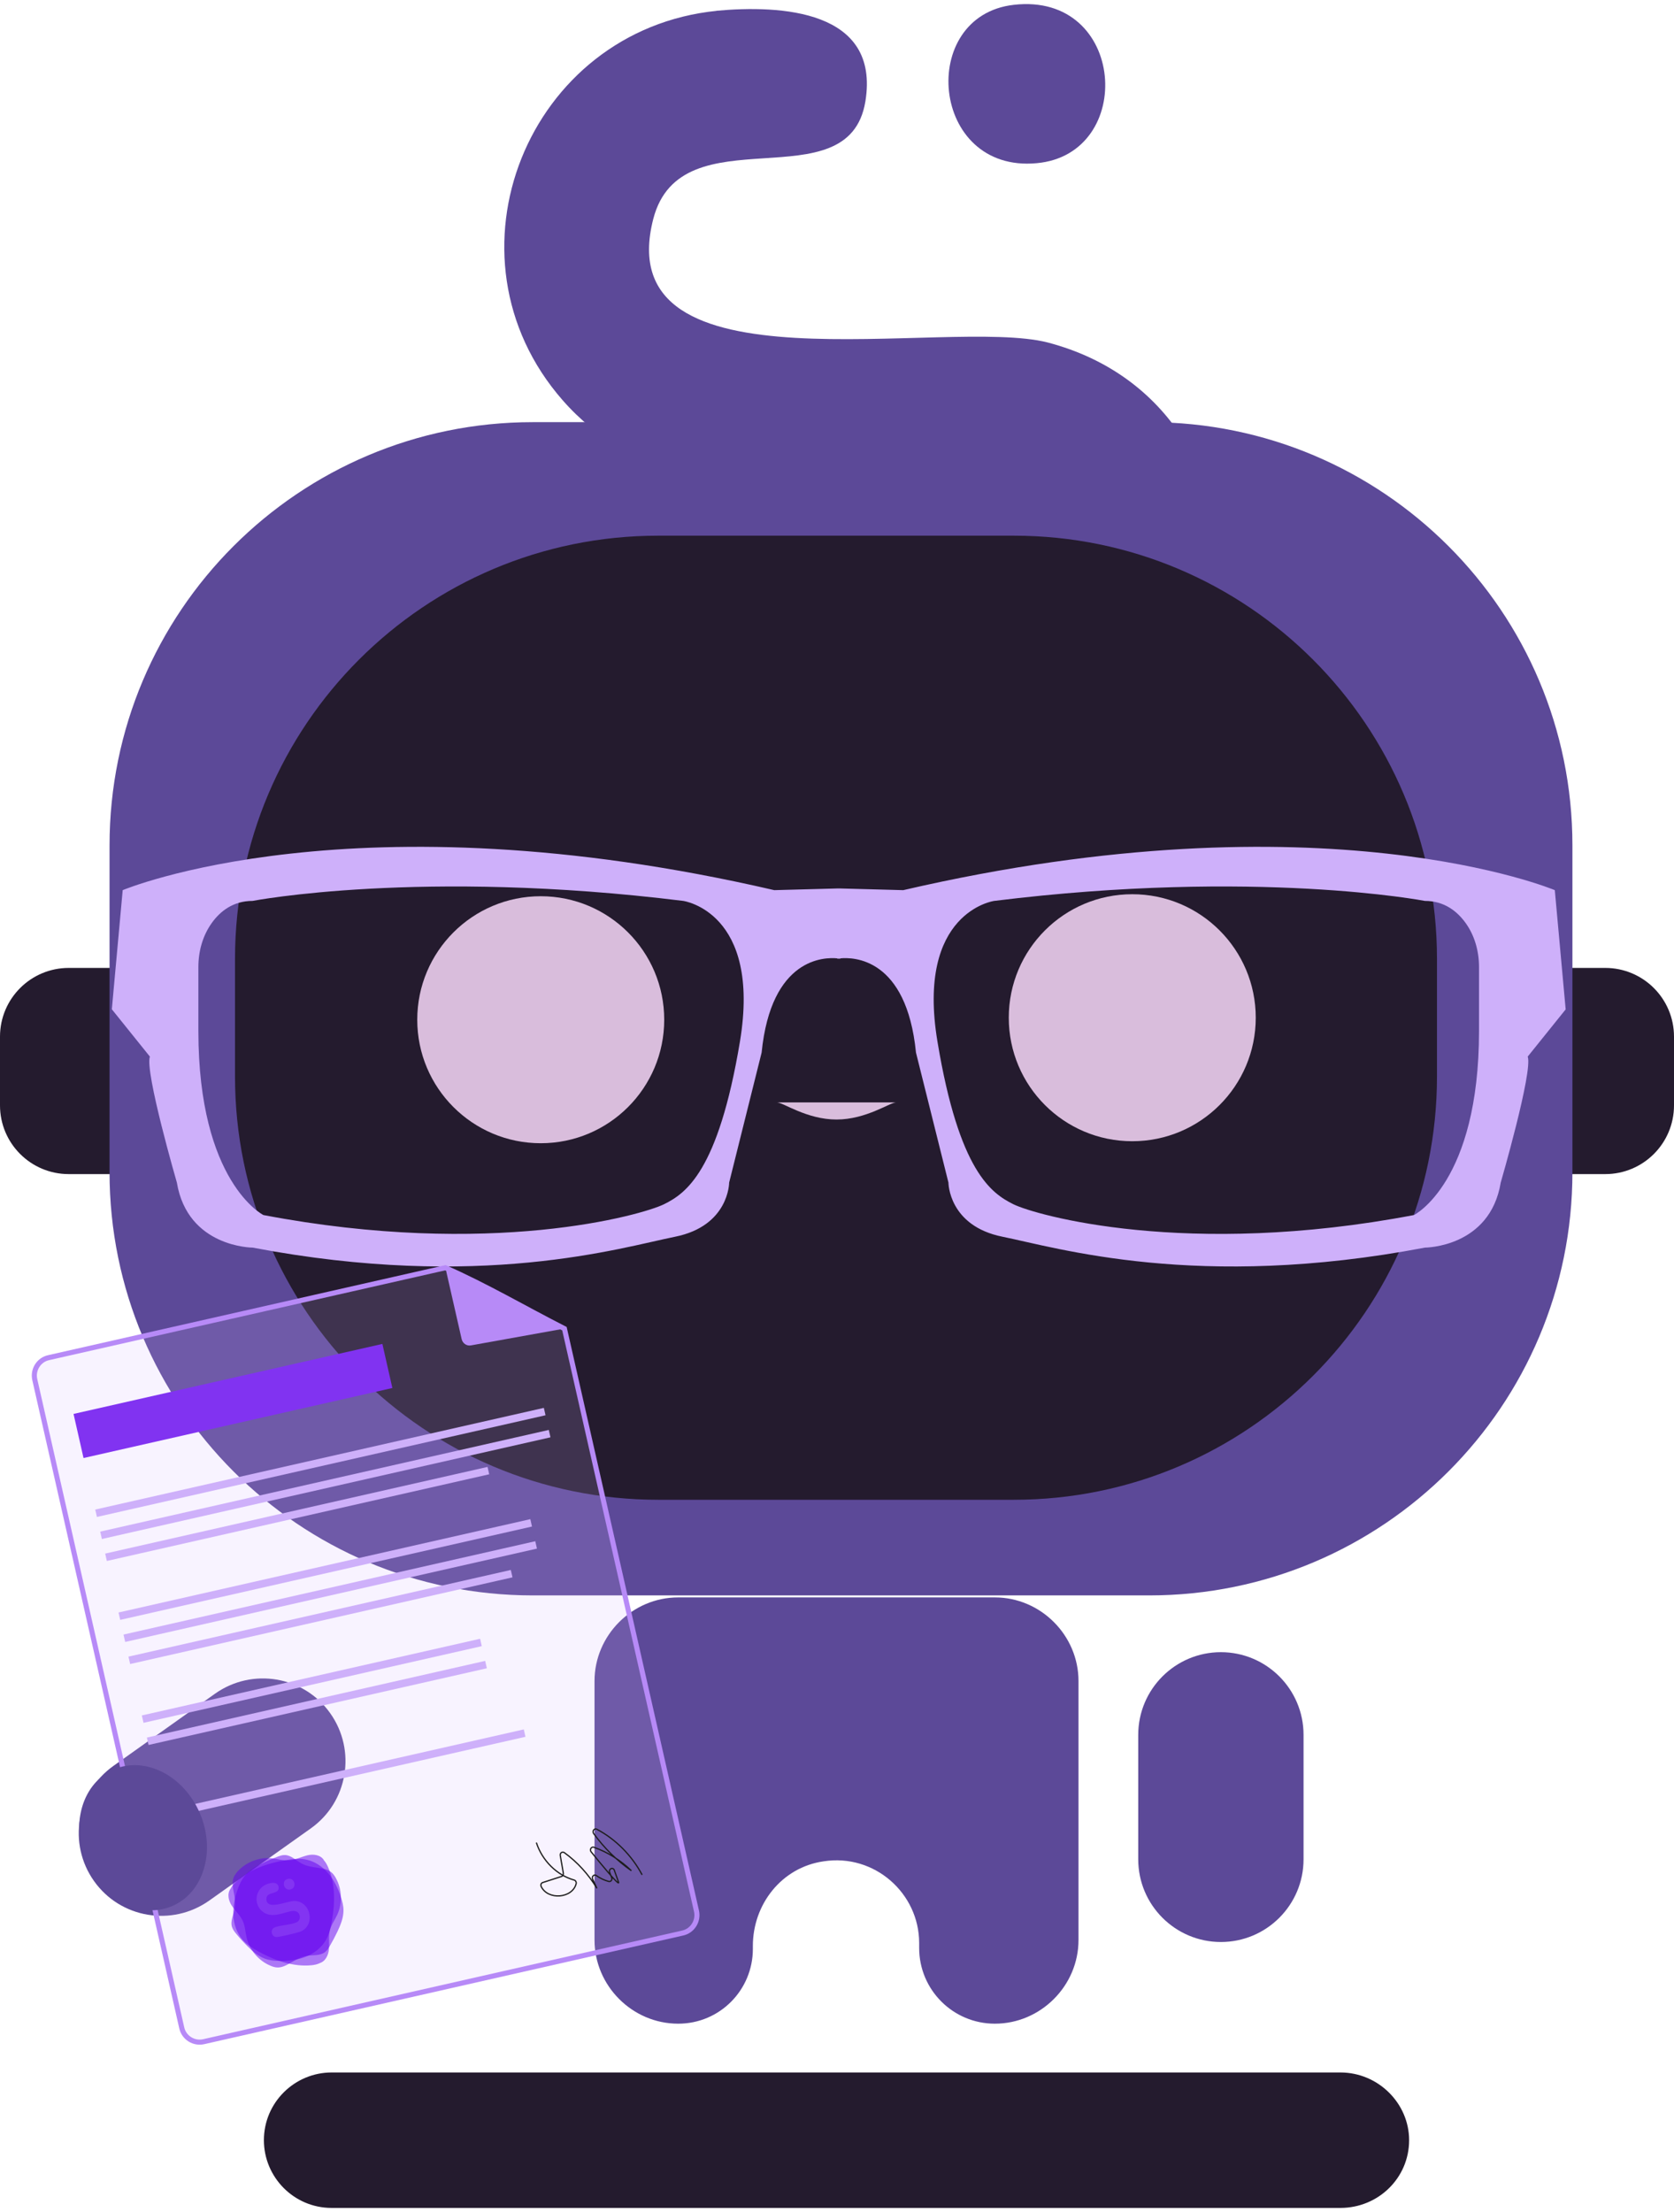 <svg width="330" height="436" viewBox="0 0 330 436" fill="none" xmlns="http://www.w3.org/2000/svg">
<path d="M65.373 408.495H264.236C271.696 408.495 277.782 414.581 277.782 421.844C277.782 429.304 271.696 435.193 264.236 435.193H65.373C57.913 435.193 52.023 429.108 52.023 421.844C52.023 414.384 58.109 408.495 65.373 408.495Z" fill="#241B2E"/>
<path d="M316.454 190.784H13.546C6.065 190.784 0 196.848 0 204.329V217.875C0 225.356 6.065 231.42 13.546 231.42H316.454C323.935 231.42 330 225.356 330 217.875V204.329C330 196.848 323.935 190.784 316.454 190.784Z" fill="#241B2E"/>
<path d="M226.543 83.208H105.026C58.948 83.208 21.594 120.562 21.594 166.641V231.031C21.594 277.109 58.948 314.463 105.026 314.463H226.543C272.622 314.463 309.976 277.109 309.976 231.031V166.641C309.976 120.562 272.622 83.208 226.543 83.208Z" fill="#5C4998"/>
<path d="M141.148 2.129C153.908 0.951 173.54 1.933 170.595 19.994C167.258 40.214 134.277 21.957 128.78 43.158C119.75 78.298 186.496 62.397 206.52 67.501C255.205 80.261 250.101 153.093 202.005 158.59C190.422 159.964 144.485 160.356 133.688 158.59C118.572 156.234 118.376 132.284 134.277 129.928C152.73 127.18 182.962 133.658 200.238 129.339C212.802 126.198 216.532 108.138 206.716 99.696C189.441 84.58 138.4 110.297 110.916 78.887C85.984 50.422 104.045 5.859 141.344 2.129H141.148Z" fill="#5C4998"/>
<path d="M199.846 0.952C222.029 -1.6 223.992 30.398 204.361 32.165C183.355 34.128 180.803 3.111 199.846 0.952Z" fill="#5C4998"/>
<path d="M199.844 105.585H129.761C83.682 105.585 46.328 142.939 46.328 189.017V212.182C46.328 258.26 83.682 295.614 129.761 295.614H199.844C245.922 295.614 283.276 258.26 283.276 212.182V189.017C283.276 142.939 245.922 105.585 199.844 105.585Z" fill="#241B2E"/>
<path d="M65.098 337.687C70.3 345.029 68.592 355.198 61.25 360.4L41.246 374.613C33.904 379.815 23.735 378.108 18.533 370.765C13.33 363.423 15.038 353.254 22.38 348.052L42.385 333.839C49.727 328.637 59.895 330.345 65.098 337.687Z" fill="#5C4998"/>
<path d="M240.677 325.653C249.668 325.653 256.971 332.955 256.971 341.946V366.485C256.971 375.476 249.668 382.779 240.677 382.779C231.686 382.779 224.383 375.476 224.383 366.485V341.946C224.383 332.955 231.686 325.653 240.677 325.653Z" fill="#5C4998"/>
<path d="M196.117 314.857H133.689C124.659 314.857 117.199 322.316 117.199 331.347V382.388C117.199 391.418 124.659 398.878 133.689 398.878C141.934 398.878 148.413 392.203 148.413 384.155V383.566C148.413 375.321 154.106 368.057 162.351 366.879C172.363 365.309 181.197 373.161 181.197 382.977V383.958C181.197 392.203 187.871 398.878 196.117 398.878C205.147 398.878 212.607 391.418 212.607 382.388V331.347C212.607 322.316 205.147 314.857 196.117 314.857Z" fill="#5C4998"/>
<path d="M106.597 225.337C120.041 225.337 130.939 214.438 130.939 200.994C130.939 187.55 120.041 176.652 106.597 176.652C93.153 176.652 82.254 187.55 82.254 200.994C82.254 214.438 93.153 225.337 106.597 225.337Z" fill="#D9BDDC"/>
<path d="M223.206 224.942C236.65 224.942 247.549 214.043 247.549 200.599C247.549 187.155 236.65 176.256 223.206 176.256C209.762 176.256 198.863 187.155 198.863 200.599C198.863 214.043 209.762 224.942 223.206 224.942Z" fill="#D9BDDC"/>
<path d="M153.125 217.287C154.303 217.248 159.014 220.664 164.904 220.664C170.793 220.664 175.505 217.248 176.682 217.287H153.125Z" fill="#D9BDDC"/>
<path d="M308.642 198.933L306.503 175.454C306.503 175.454 260.958 156.235 178.056 175.454L165.61 175.12H165.335H165.08L152.633 175.454C69.731 156.235 24.187 175.454 24.187 175.454L22.047 198.933L29.546 208.258C28.506 211.183 34.866 233.091 34.866 233.091C37.006 245.91 49.805 245.91 49.805 245.91C94.643 254.45 122.401 245.91 133.061 243.771C143.74 241.631 143.741 233.091 143.741 233.091L150.14 207.472C152.025 188.685 162.586 188.646 165.08 188.901V188.98C165.08 188.98 165.178 188.96 165.354 188.941C165.531 188.96 165.629 188.98 165.629 188.98V188.901C168.142 188.646 178.704 188.685 180.569 207.472L186.968 233.091C186.968 233.091 186.968 241.631 197.648 243.771C208.327 245.91 236.086 254.45 280.903 245.91C280.903 245.91 293.723 245.91 295.843 233.091C295.843 233.091 302.203 211.202 301.163 208.258L308.662 198.933H308.642ZM145.861 205.333C141.581 230.951 135.181 235.231 130.921 237.351C126.661 239.471 96.763 248.031 51.925 239.491C51.925 239.491 39.106 233.091 39.106 203.193V190.609C39.106 187.508 39.95 184.425 41.757 181.913C43.386 179.635 45.938 177.574 49.786 177.574C49.786 177.574 82.962 171.174 134.691 177.574C134.691 177.574 150.121 179.714 145.861 205.333ZM291.563 203.193C291.563 233.091 278.744 239.491 278.744 239.491C233.906 248.031 204.028 239.491 199.748 237.351C195.469 235.211 189.069 230.951 184.809 205.333C180.529 179.714 195.979 177.574 195.979 177.574C247.707 171.174 280.884 177.574 280.884 177.574C284.732 177.574 287.264 179.635 288.913 181.913C290.719 184.425 291.563 187.508 291.563 190.609V203.193Z" fill="#CEB0FA"/>
<path d="M87.792 249.875L9.581 267.602C7.638 268.033 6.421 269.977 6.853 271.92L35.828 399.7C36.26 401.643 38.204 402.86 40.147 402.428L134.573 381.011C136.517 380.579 137.734 378.635 137.302 376.692L111.271 261.889C103.379 257.865 95.762 253.389 87.792 249.875Z" fill="#CEB0FA" fill-opacity="0.16" stroke="#B78AF7" stroke-miterlimit="10"/>
<path d="M87.988 250.678L91.011 263.968C91.208 264.793 92.013 265.343 92.837 265.186L110.623 261.986C110.839 261.946 110.878 261.652 110.682 261.554L88.538 250.227C88.243 250.07 87.91 250.344 87.988 250.658V250.678Z" fill="#B78AF7"/>
<path d="M75.379 264.893L14.496 278.691L16.466 287.384L77.349 273.585L75.379 264.893Z" fill="#8133F1"/>
<path d="M107.211 277.5L18.777 297.543L19.107 298.998L107.541 278.955L107.211 277.5Z" fill="#CEB0FA"/>
<path d="M108.187 281.847L19.754 301.89L20.084 303.345L108.517 283.302L108.187 281.847Z" fill="#CEB0FA"/>
<path d="M96.111 289.136L20.734 306.22L21.064 307.675L96.44 290.591L96.111 289.136Z" fill="#CEB0FA"/>
<path d="M104.545 299.433L23.367 317.832L23.697 319.287L104.874 300.888L104.545 299.433Z" fill="#CEB0FA"/>
<path d="M105.521 303.783L24.344 322.182L24.674 323.637L105.851 305.238L105.521 303.783Z" fill="#CEB0FA"/>
<path d="M100.7 309.448L25.324 326.531L25.654 327.987L101.03 310.903L100.7 309.448Z" fill="#CEB0FA"/>
<path d="M94.645 323.01L27.961 338.123L28.291 339.579L94.975 324.465L94.645 323.01Z" fill="#CEB0FA"/>
<path d="M95.641 327.371L28.957 342.485L29.287 343.94L95.971 328.826L95.641 327.371Z" fill="#CEB0FA"/>
<path d="M103.257 340.876L32.227 356.975L32.556 358.43L103.587 342.331L103.257 340.876Z" fill="#CEB0FA"/>
<path d="M105.734 363.184C106.873 366.737 109.798 369.623 113.175 370.565C113.469 370.644 113.646 370.958 113.587 371.252C112.88 374.216 107.972 374.589 106.677 371.821C106.539 371.507 106.677 371.154 106.991 371.056L110.701 369.858C110.956 369.78 111.094 369.505 111.054 369.23L110.446 365.716C110.367 365.225 110.858 364.892 111.251 365.167C113.803 367.012 116.001 369.426 117.67 372.194L116.826 370.388C116.59 369.878 117.12 369.368 117.552 369.682C118.298 370.212 119.123 370.604 119.987 370.84C120.399 370.958 120.752 370.526 120.576 370.094L120.183 369.034C119.967 368.445 120.654 367.993 121.047 368.484L121.95 371.017C122.146 371.9 118.396 367.306 116.532 365.009C116.178 364.578 116.571 363.93 117.081 364.106C119.79 365.068 122.323 366.658 124.463 368.72C121.636 366.757 119.103 364.263 117.022 361.397C116.689 360.926 117.16 360.298 117.65 360.553C121.361 362.516 124.541 365.697 126.583 369.544" stroke="#1D1D1D" stroke-width="0.25" stroke-miterlimit="10"/>
<g opacity="0.51">
<path d="M57.776 368.149C58.777 367.187 58.62 366.559 59.915 366.048C61.211 365.538 62.821 365.616 63.802 366.617C64.156 366.99 64.411 367.442 64.627 367.913C66.138 371.27 66.06 375.118 65.412 378.73C65.177 380.006 64.882 381.302 64.234 382.421C63.351 383.952 61.839 385.071 60.19 385.719C58.541 386.366 56.735 386.543 54.968 386.504C54.046 386.484 53.103 386.386 52.24 386.072C50.885 385.581 49.786 384.6 48.765 383.598C47.999 382.813 47.253 382.008 46.566 381.164C46.232 380.772 45.918 380.34 45.742 379.849C45.349 378.651 46.056 377.395 46.272 376.158C46.468 375.059 46.272 373.94 46.056 372.841C45.879 371.918 45.702 370.936 46.056 370.073C46.232 369.601 46.547 369.189 46.88 368.816C48.569 366.991 51.14 366.009 53.614 366.284C54.752 366.402 55.871 366.775 57.03 366.696C58.266 366.598 59.385 365.989 60.583 365.695C61.78 365.4 63.174 365.597 63.842 366.617" fill="#6200EE"/>
</g>
<g opacity="0.51">
<path d="M63.411 380.796C64.001 382.052 64.648 382.111 64.727 383.485C64.805 384.86 64.216 386.391 62.96 386.98C62.489 387.196 61.978 387.294 61.468 387.353C57.817 387.726 54.185 386.43 50.965 384.663C49.827 384.035 48.708 383.348 47.844 382.366C46.666 381.031 46.077 379.265 45.999 377.478C45.92 375.692 46.293 373.945 46.902 372.276C47.216 371.412 47.608 370.548 48.178 369.822C49.061 368.703 50.337 367.957 51.633 367.309C52.614 366.819 53.616 366.387 54.636 365.994C55.127 365.817 55.618 365.621 56.128 365.641C57.385 365.641 58.347 366.72 59.466 367.309C60.447 367.839 61.566 367.996 62.666 368.153C63.588 368.291 64.57 368.428 65.296 369.017C65.689 369.331 65.983 369.763 66.219 370.195C67.416 372.374 67.534 375.123 66.494 377.38C66.022 378.421 65.316 379.363 65.021 380.482C64.727 381.679 64.943 382.936 64.845 384.172C64.746 385.409 64.118 386.666 62.94 386.96" fill="#6200EE"/>
</g>
<g opacity="0.51">
<path d="M48.963 377.397C47.726 376.788 47.177 377.142 46.254 376.101C45.331 375.061 44.86 373.51 45.469 372.253C45.685 371.782 46.038 371.409 46.411 371.036C49.042 368.484 52.693 367.247 56.325 366.639C57.601 366.423 58.916 366.266 60.192 366.501C61.939 366.816 63.51 367.856 64.668 369.191C65.826 370.526 66.631 372.155 67.181 373.844C67.475 374.727 67.711 375.63 67.711 376.553C67.711 377.986 67.161 379.36 66.553 380.656C66.082 381.637 65.571 382.619 65.021 383.561C64.766 384.012 64.472 384.464 64.059 384.778C63.058 385.544 61.645 385.308 60.408 385.524C59.309 385.72 58.327 386.29 57.365 386.839C56.56 387.311 55.697 387.801 54.754 387.801C54.244 387.801 53.753 387.644 53.302 387.448C51.005 386.486 49.218 384.405 48.629 381.971C48.355 380.852 48.335 379.674 47.864 378.634C47.353 377.515 46.391 376.651 45.704 375.63C45.017 374.609 44.723 373.235 45.469 372.253" fill="#6200EE"/>
</g>
<path d="M52.712 371.333C53.537 371.058 54.852 370.842 54.931 372.079C55.009 373.473 52.555 372.766 52.516 374.238C52.457 376.712 56.639 374.651 58.032 374.69C61.448 374.788 62.194 379.696 59.093 380.776C58.347 381.031 55.304 381.757 54.558 381.796C53.517 381.855 53.144 380.285 54.165 379.892C55.343 379.421 57.444 379.401 58.523 378.871C59.309 378.479 59.289 377.222 58.523 376.81C57.149 376.064 54.165 378.538 51.868 376.869C49.787 375.357 50.318 372.138 52.732 371.333H52.712Z" fill="#CEB0FA" fill-opacity="0.16"/>
<path d="M56.599 370.387C58.032 369.876 58.641 371.977 57.365 372.389C56.01 372.841 55.382 370.819 56.599 370.387Z" fill="#CEB0FA" fill-opacity="0.16"/>
<path d="M33.916 375.707C40.116 373.08 42.584 364.914 39.429 357.466C36.274 350.019 28.69 346.111 22.491 348.737C16.291 351.364 13.823 359.53 16.978 366.978C20.134 374.425 27.717 378.333 33.916 375.707Z" fill="#5C4998"/>
</svg>
